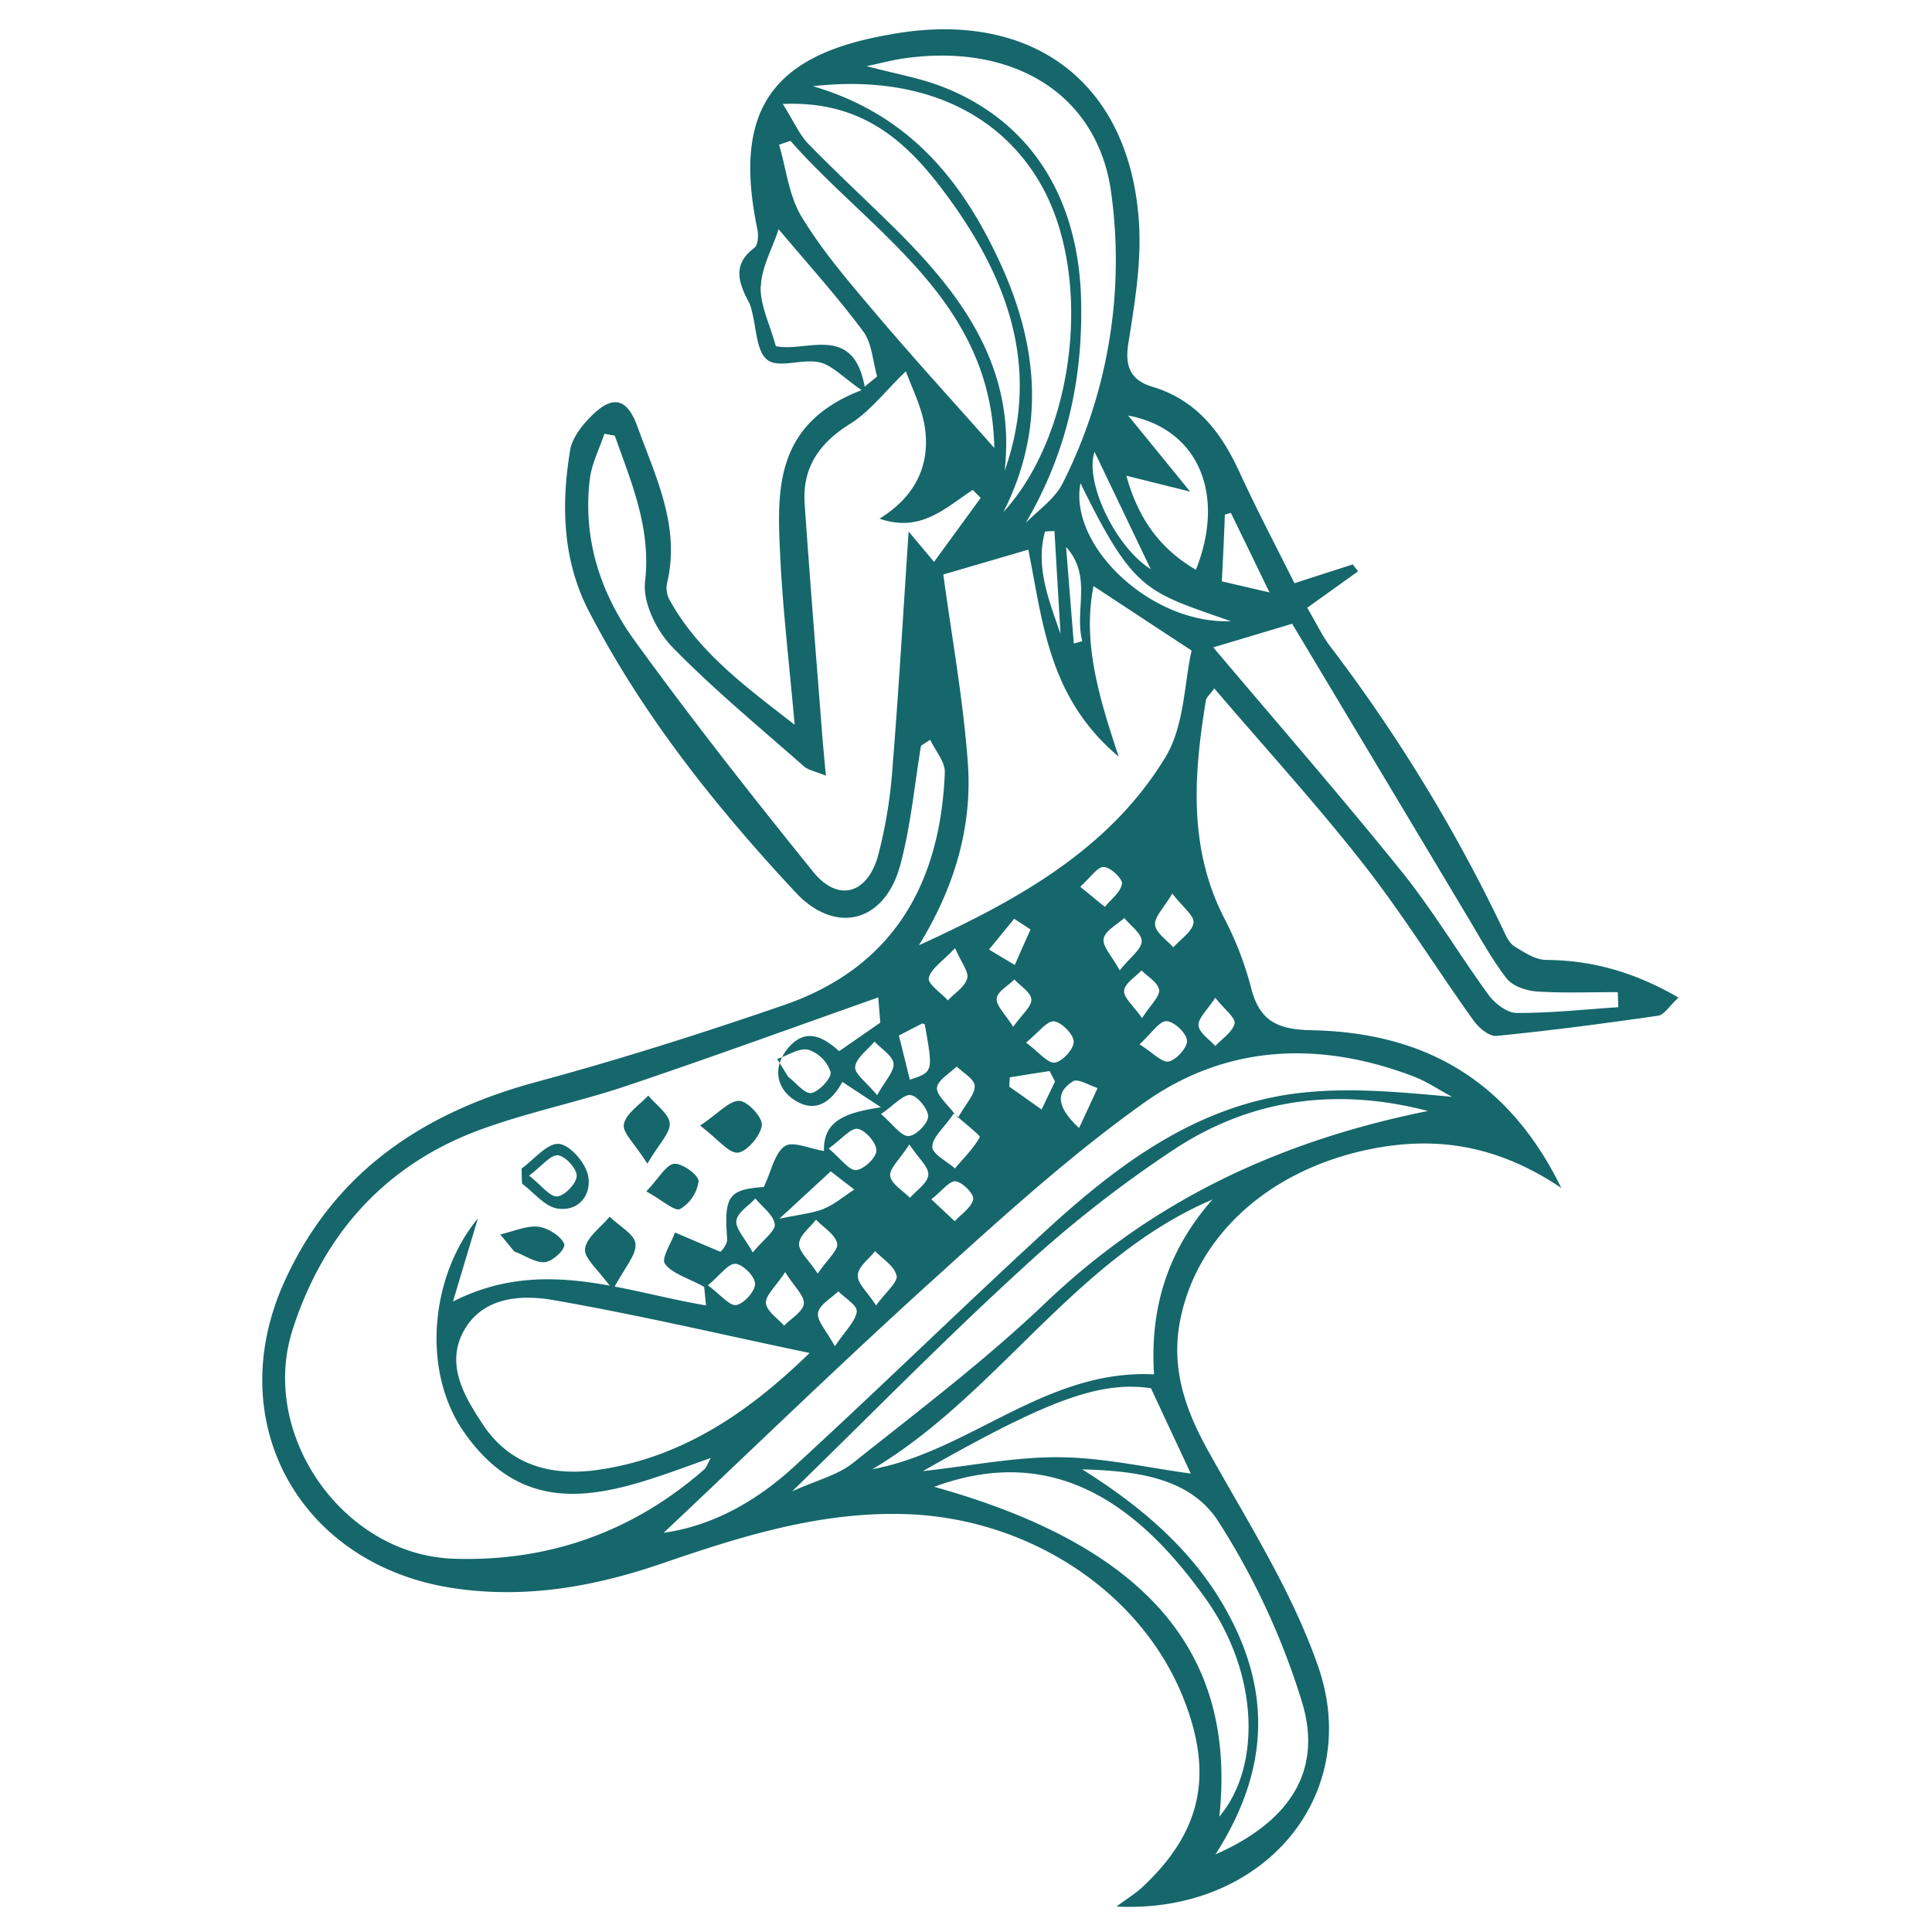 <svg id="Capa_1" data-name="Capa 1" xmlns="http://www.w3.org/2000/svg" viewBox="0 0 500 500"><defs><style>.cls-1{fill:#15676b;}</style></defs><title>sirena</title><path class="cls-1" d="M238.36,193c-1.72,10.29-2.65,20.79-5.36,30.81-4,15-16.81,18.17-27.08,7.16-20.67-22.17-39.52-45.76-53.53-72.81-6.81-13.17-7.19-27.4-4.84-41.66.52-3.14,3-6.31,5.36-8.7,5.58-5.66,9.35-4.89,12.06,2.62,4.71,13,11.13,25.77,7.69,40.38a6.42,6.42,0,0,0,.48,4.19c7.33,13.46,19.15,22.22,32.52,32.57-1.42-15.89-3-29.15-3.68-42.46-.85-17.33-2.18-35.21,21-44.14-4.87-3.35-7.62-6.45-10.9-7.19-4.39-1-10.52,1.6-13.45-.6s-2.87-8.42-4.11-12.87a8.51,8.51,0,0,0-.51-1.67c-2.67-5.06-4.79-10,1.19-14.47,1-.72,1.13-3.25.82-4.76-6.31-30.2,3.21-44.77,33-50.23.86-.15,1.71-.33,2.58-.47,35.91-6.07,60.88,12.9,63.17,49,.65,10.27-1.11,20.81-2.74,31.07-1,6.06.57,9.63,6.2,11.32,11.26,3.39,17.64,11.53,22.36,21.7C325,131.43,330,140.9,335,150.94l15.08-4.87,1.4,1.78-13.17,9.44c2.58,4.4,3.94,7.34,5.85,9.86A417.23,417.23,0,0,1,389,240.6c.74,1.56,1.56,3.44,2.9,4.28,2.53,1.59,5.46,3.53,8.24,3.55,12.08.08,23,3.23,34.26,9.75-2.42,2.22-3.71,4.46-5.29,4.69-13.91,2-27.86,3.86-41.85,5.22-1.9.18-4.68-2.19-6-4.1-9.6-13.44-18.34-27.54-28.52-40.52-12.13-15.47-25.42-30-38.48-45.31-1.22,1.67-2,2.29-2.16,3-3.14,19.12-4.6,38.06,4.62,56.25a85.09,85.09,0,0,1,6.95,17.82c2.12,8.69,6.46,11.21,15.68,11.39,28.24.55,50.63,12,64.71,40.82-16.35-11-32.13-13.48-49.15-10.1-26,5.16-45.11,22.09-49.48,44.33-2.45,12.46,1.32,23.2,7.34,34,10.14,18.2,21.61,36.13,28.37,55.62,11.6,33.4-14.19,64.05-52.19,62.12,3-2.23,5-3.44,6.67-5,15.09-14.09,18.41-28.65,11-48-10.73-28.2-40.24-47.64-72.52-48.57-22-.63-42.42,5.79-62.81,12.8-17.51,6-35.29,9.18-54,6.37-39.72-6-60.2-43-43.65-79.4,12.92-28.41,35.86-43.68,65.23-51.62,21.56-5.82,42.89-12.6,64-19.87,28.32-9.76,40.49-31.44,41.65-60.17.11-2.78-2.46-5.66-3.78-8.5Zm-33.05,91.51c-4.74-3.34-5.07-8.7-1.5-13.09,4.89-6,9.74-2.59,13.37.62l10.64-7.38c-.19-2.38-.42-5.23-.53-6.53-21.47,7.58-43.12,15.48-64.95,22.83-12.37,4.16-25.27,6.78-37.53,11.21-24.89,9-41.06,27-49.07,51.9-8.75,27.13,13,58.33,41.6,59.32,24.39.85,46.37-6.83,64.94-23.13.53-.46.75-1.28,1.66-2.94-23.14,8.19-46.33,18.79-64.06-7-10.8-15.75-8.47-40.17,3.8-55-2.05,6.83-4,13.3-6.45,21.52,22.86-11.64,43.78-2.66,65.48,1-.27-2.79-.48-5-.47-4.8-4.45-2.43-8.36-3.47-10.16-6-1-1.38,1.62-5.3,2.61-8.07l11.75,5c-.06.1,1.88-1.74,1.75-3.41-.85-11,.43-12.76,9.47-13.36,2-4.11,2.75-8.72,5.45-10.57,2.06-1.41,6.52.68,10.14,1.25-.27-8.18,6.21-10,14.74-11.32L218,280C214.68,286.1,210.23,287.94,205.31,284.47ZM152.66,123.89c-1.92,15.44,2.72,29.64,11.53,41.83C179,186.17,194.6,206,210.46,225.64c6.35,7.85,13.94,5.86,16.77-4.15A122.69,122.69,0,0,0,231,198.33c1.62-20,2.76-40,4.15-60.77l6.58,7.86,12.08-16.57c-.69-.69-1.38-1.37-2.06-2.06-7,4.55-13.4,11.18-24.12,7.44,9.25-5.73,13.15-13.8,11.73-23.59-.78-5.3-3.43-10.33-4.91-14.56-5.56,5.36-9.4,10.5-14.49,13.64-8,5-12.36,11.37-11.71,20.71,1.38,20,3,39.93,4.55,59.9.24,3.06.55,6.12.94,10.43-2.82-1.17-4.56-1.44-5.68-2.43-11.54-10.17-23.49-20-34.18-31-4-4.13-7.56-11.43-6.94-16.78,1.6-13.87-3.52-25.59-7.83-37.79l-2.69-.5C155.12,116.16,153.16,119.93,152.66,123.89ZM283,151.68c-2.83,14.36,1.17,28.12,6.52,44.14-18.24-15.28-19.66-35.06-23.39-53.57l-22,6.43c2.14,15.93,5.15,32.31,6.35,48.83,1.21,16.77-3.66,32.49-12.67,47.13,25-11.46,49.05-24.46,63.73-48.56,5-8.14,4.92-19.31,6.85-27.71ZM143.27,336.47c-8.44-1.47-18.36-.88-23.26,8-4.79,8.74.23,17.05,5,24.24,7,10.56,17.78,13.43,29.83,11.68,21.16-3.09,38.28-14.24,54.68-30.24C187.44,345.53,165.47,340.34,143.27,336.47Zm62.08,43.24c21.84-20,43-40.72,64.81-60.77,19-17.49,39.54-33,66.2-36.08,12.75-1.48,25.81-.26,39.43,1-3.31-1.77-6.47-3.94-9.94-5.27-24.42-9.32-48.64-8.29-69.88,6.88-19.29,13.76-37,29.89-54.59,45.83-23.61,21.37-46.47,43.56-69.63,65.39C184.3,394.92,195.67,388.57,205.35,379.71ZM304.57,297a309.2,309.2,0,0,0-40.34,31.57c-19.71,18-38.38,37.08-59.23,57.39,6.44-2.91,11.8-4.2,15.7-7.31,17-13.52,34.38-26.68,50.05-41.63,27.8-26.51,60.67-41.81,98.79-49.5C346,281.38,324.15,284.39,304.57,297ZM269.65,48.21c-10.8-19.39-31.92-29-59.26-25.9C235.47,29.68,249.15,47,258.82,68c9.75,21.16,11.9,42.77.85,64.53C278.36,112.12,282.83,71.88,269.65,48.21ZM397.7,256.59c-2.74-.19-6.3-1.41-7.84-3.42-4-5.26-7.23-11.19-10.65-16.9-15-25.06-30-50.14-44.8-74.84L314,167.54c16.3,19.31,32.87,38.32,48.68,57.93,8.17,10.13,14.85,21.44,22.55,32,1.63,2.22,4.78,4.67,7.25,4.68,8.77.05,17.55-.91,26.33-1.49l-.13-3.89C411.71,256.74,404.68,257.06,397.7,256.59ZM243.63,22.35c22.86,8.78,35.52,28.51,36.16,55.34.49,20.41-3.71,39.5-14.32,57.64C268.71,132,273,129.1,275,125.1a127.93,127.93,0,0,0,12.58-75.19c-3.48-25.81-25.72-39-54.09-34.73-2.56.38-5.08,1.06-9.22,1.94C232,19.15,238,20.19,243.63,22.35Zm70.15,288.08c-35.74,15.29-55.54,50.48-88,69.8,25.35-4.72,44.87-25.92,72.88-24.55C297.53,337.7,302.64,323.13,313.78,310.43ZM245.44,51.13c-9.78-13.4-21.35-25.2-42.86-24.22,2.92,4.61,4.33,8,6.68,10.37,7.29,7.5,15,14.59,22.44,21.95C249.09,76.46,263,95.28,260,121.86,269.38,95.31,260.85,72.26,245.44,51.13Zm91.62,389.71A189.34,189.34,0,0,0,315.4,393.9c-7.37-11.65-21.69-13.24-35.33-13.63,17,10.65,31.6,23.44,40.06,41.94,8.91,19.48,6.9,38.25-5.57,57.71C333.66,471.51,342.26,458.47,337.06,440.84Zm-21.5,29.31c11-13.09,10.12-37.16-3.39-56.2-16.43-23.17-38.44-41-70.4-29.16C296.59,400.06,320.12,427.63,315.56,470.15Zm-111-433.7-2.93,1c1.84,6.25,2.53,13.19,5.79,18.59,5.21,8.61,11.85,16.42,18.4,24.14,10,11.86,20.53,23.35,31.5,35.75C256.6,77.63,225.61,60.37,204.57,36.45Zm93.3,322.82c-13.08-1.89-26.49,2.88-59,21.45,12.57-1.38,24-3.72,35.49-3.59s22.67,2.73,33.82,4.22Zm-101-285.22c-.18,4.88,2.37,9.86,3.92,15.53,7.81,1.71,20-6,23,10.49l3.22-2.65c-1.14-3.94-1.33-8.6-3.63-11.69-6.69-9-14.23-17.32-21.87-26.42C200,64.11,197.11,69,196.92,74.05Zm111.15,53.18-16.51-4.11c3,10.89,8.55,18.84,18,24.34,7.68-19.26.91-36.4-17.54-39.93Zm-28.4-2.09c-3,16.17,18.27,36.44,38.91,35.62C296.75,153.08,293.53,153.41,279.67,125.14Zm36.54,25.3,12.39,2.88c-3.87-8-6.92-14.3-10-20.59l-1.55.45C316.81,138.64,316.53,144.09,316.21,150.44Zm-74.9,146.32c.07,1.94,3.78,3.76,5.88,5.63,2.23-2.63,4.75-5.1,6.41-8.05.27-.48-3.3-3.1-6.69-6.18C244.24,292,241.23,294.42,241.31,296.76Zm56.58-149.41-14.56-30.42C280.62,124.66,288.69,141.67,297.89,147.35Zm-76.13,192c.22-1.45-3-3.42-4.75-5.16-1.86,1.84-4.91,3.49-5.24,5.57s2.13,4.53,4.35,8.66C218.88,344.26,221.36,342,221.76,339.35Zm10.29-9.28c-.49-2.38-3.55-4.23-5.5-6.3-1.61,2.06-4.33,4-4.49,6.2s2.42,4.26,4.73,7.88C229.38,334.23,232.41,331.8,232.05,330.07ZM210,282.87c2.07-.42,5.3-4,4.95-5.45a9.11,9.11,0,0,0-5.76-5.75c-2.38-.54-5.35,1.5-8.06,2.4L204,278.7C206,280.22,208.34,283.21,210,282.87Zm30.38-29.74c-.32,1.52,3.16,3.82,4.93,5.77,1.76-1.86,4.36-3.48,5-5.67.49-1.68-1.51-4.07-3.14-7.86C243.9,248.85,240.87,250.73,240.37,253.13Zm-9.14,22.08c-.23-2-3.17-3.78-4.92-5.65-1.79,2.17-4.74,4.2-5,6.54-.21,1.81,2.95,4,5.68,7.34C229.05,279.7,231.47,277.31,231.23,275.21Zm-14.58,46.58c-.56-2.35-3.54-4.12-5.48-6.14-1.57,2.05-4.22,4-4.38,6.17-.15,2,2.41,4.12,4.82,7.79C214.16,325.88,217.05,323.44,216.65,321.79Zm82.28-82.45c.19,2.07,3,3.9,4.71,5.83,1.86-2.1,4.87-4,5.23-6.36.27-1.78-2.81-4.07-5.49-7.56C301.2,235,298.74,237.27,298.93,239.34Zm3.55,35.37c2-.45,4.86-3.65,4.7-5.43-.17-1.94-3.31-4.91-5.28-5-1.81-.09-3.78,3-7,6C298.39,272.46,300.78,275.1,302.48,274.71Zm-102,42.07c-.34-2.39-3.21-4.42-5-6.61-1.74,1.89-4.63,3.63-4.91,5.72s2.13,4.43,4.23,8.25C197.63,320.72,200.76,318.51,200.52,316.78ZM273,275c2-.3,4.92-3.54,4.87-5.44s-3.11-5-5.11-5.23c-1.78-.2-3.92,2.82-7.23,5.49C268.93,272.35,271.2,275.28,273,275Zm-37.89,19c1.84,0,5-3.17,5.09-5s-2.7-5.36-4.55-5.59S231.4,286,228,288.31C231.14,291,233.12,294,235.08,294Zm.36-14.58c6.05-2,6.05-2,3.86-14.33-.24-.07-.54-.27-.7-.19-2,1-4,2.06-6,3.09Zm60-35.84c0-2-2.88-4-4.51-6-1.89,1.75-4.94,3.28-5.33,5.32s2.06,4.38,4.15,8.24C292.59,247.64,295.46,245.63,295.46,243.61Zm-97.24,93.67c.15,2.05,3,3.89,4.69,5.83,1.82-1.87,4.84-3.58,5.1-5.63s-2.37-4.31-4.82-8.24C200.68,333.06,198.07,335.27,198.22,337.28Zm32.16-32.92c.25,2.07,3.29,3.79,5.11,5.67,1.69-1.95,4.54-3.79,4.74-5.88s-2.43-4.19-4.9-7.95C232.82,300.09,230.14,302.4,230.38,304.36Zm-17.18,8.48c2.7-1.07,5-3.1,7.88-4.95l-6.1-4.72-13.29,12.26C206.93,314.31,210.24,314,213.2,312.84Zm8.35-10c2-.15,5.24-3.22,5.26-5.05,0-2-2.81-5.24-4.83-5.61-1.76-.32-4.11,2.61-7.54,5.08C217.65,299.9,219.72,302.94,221.55,302.81Zm34.39-57.07,6.68,4q2-4.6,4.07-9.19l-4.23-2.77Zm-65.42,92c2-.35,4.87-3.53,4.87-5.47s-3.1-5-5-5.19-3.91,2.85-7.2,5.54C186.51,335.11,188.8,338,190.52,337.74Zm93.54-56.16c-2.17-.66-5.11-2.53-6.37-1.74-4.66,2.91-4.16,6.72,1.56,12.1Zm26.12-16.15c.17,1.88,2.78,3.53,4.32,5.29,1.77-1.92,4.47-3.63,5-5.83.33-1.43-2.57-3.58-5-6.68C312.34,261.54,310,263.6,310.18,265.43ZM252.25,281c-.09-1.75-3-3.36-4.67-5-1.82,1.83-4.94,3.56-5.09,5.52s2.68,4.12,5.4,7.82C250.08,285.44,252.36,283.18,252.25,281ZM275.9,141.55q1,12.48,2,25l2.19-.61C278,157.86,282.77,149.13,275.9,141.55Zm-9,117.08c-.08-1.78-2.81-3.44-4.37-5.15-1.64,1.64-4.42,3.16-4.6,4.94s2.17,3.94,4.28,7.33C264.54,262.46,267,260.49,266.92,258.63Zm-19.81,57.43c1.71-1.88,4.35-3.57,4.78-5.71.26-1.29-2.75-4.4-4.55-4.62-1.59-.19-3.53,2.48-6.29,4.65Zm14.25-37.25-.15,2.4,8.38,5.93c1.16-2.42,2.31-4.84,3.47-7.25l-1.41-2.71Zm24.6-44.1c1.59-2,4.1-3.8,4.43-6,.19-1.29-3-4.3-4.71-4.33s-3.42,2.72-6.1,5.11Zm14,21.43c-.2-1.82-2.91-3.37-4.51-5-1.61,1.73-4.32,3.35-4.5,5.21s2.31,3.79,4.63,7.15C297.8,260,300.16,257.93,300,256.14ZM272.89,137.42l-2.43.12c-2.57,9.14,1.07,18,4,26.52Z"/><path class="cls-1" d="M158.61,333.82c3-5.77,6.14-9,5.86-11.93-.24-2.51-4.32-4.66-6.7-7-2.28,2.75-6,5.33-6.37,8.31C151.1,325.65,154.83,328.57,158.61,333.82Z"/><path class="cls-1" d="M181.18,291.3c4.66,3.53,7.51,7.31,9.84,7s5.78-4.33,6.15-7.07c.26-2-3.67-6.26-5.83-6.33C188.71,284.83,186,288.08,181.18,291.3Z"/><path class="cls-1" d="M167.53,301.15c3.09-5.23,6-8,5.8-10.44s-3.58-4.8-5.57-7.18c-2.24,2.44-5.76,4.63-6.3,7.4C161,293.11,164.29,296,167.53,301.15Z"/><path class="cls-1" d="M135,302.42c3.21-2.32,6.55-6.58,9.6-6.39,2.81.17,6.87,4.82,7.58,8.1,1.07,5-2.36,9.51-7.92,8.64-3.3-.51-6.1-4.18-9.13-6.43C135,305,135,303.73,135,302.42Zm9.25,7.21c1.93-.19,4.94-3.37,5-5.28s-2.94-5.16-4.85-5.36-4.07,2.71-7.45,5.26C140.19,306.85,142.35,309.8,144.2,309.63Z"/><path class="cls-1" d="M167.26,308.33c4.17,2.3,7.39,5.26,8.75,4.57a10,10,0,0,0,4.78-7.18c.08-1.54-4.17-4.69-6.27-4.53S170.65,304.79,167.26,308.33Z"/><path class="cls-1" d="M133.09,323.87c2.68,1,5.59,3.05,8,2.77,2.09-.26,5.4-3.47,4.92-4.72-.73-1.87-4.08-4.15-6.7-4.45-3.07-.34-6.55,1.26-9.85,2Z"/></svg>